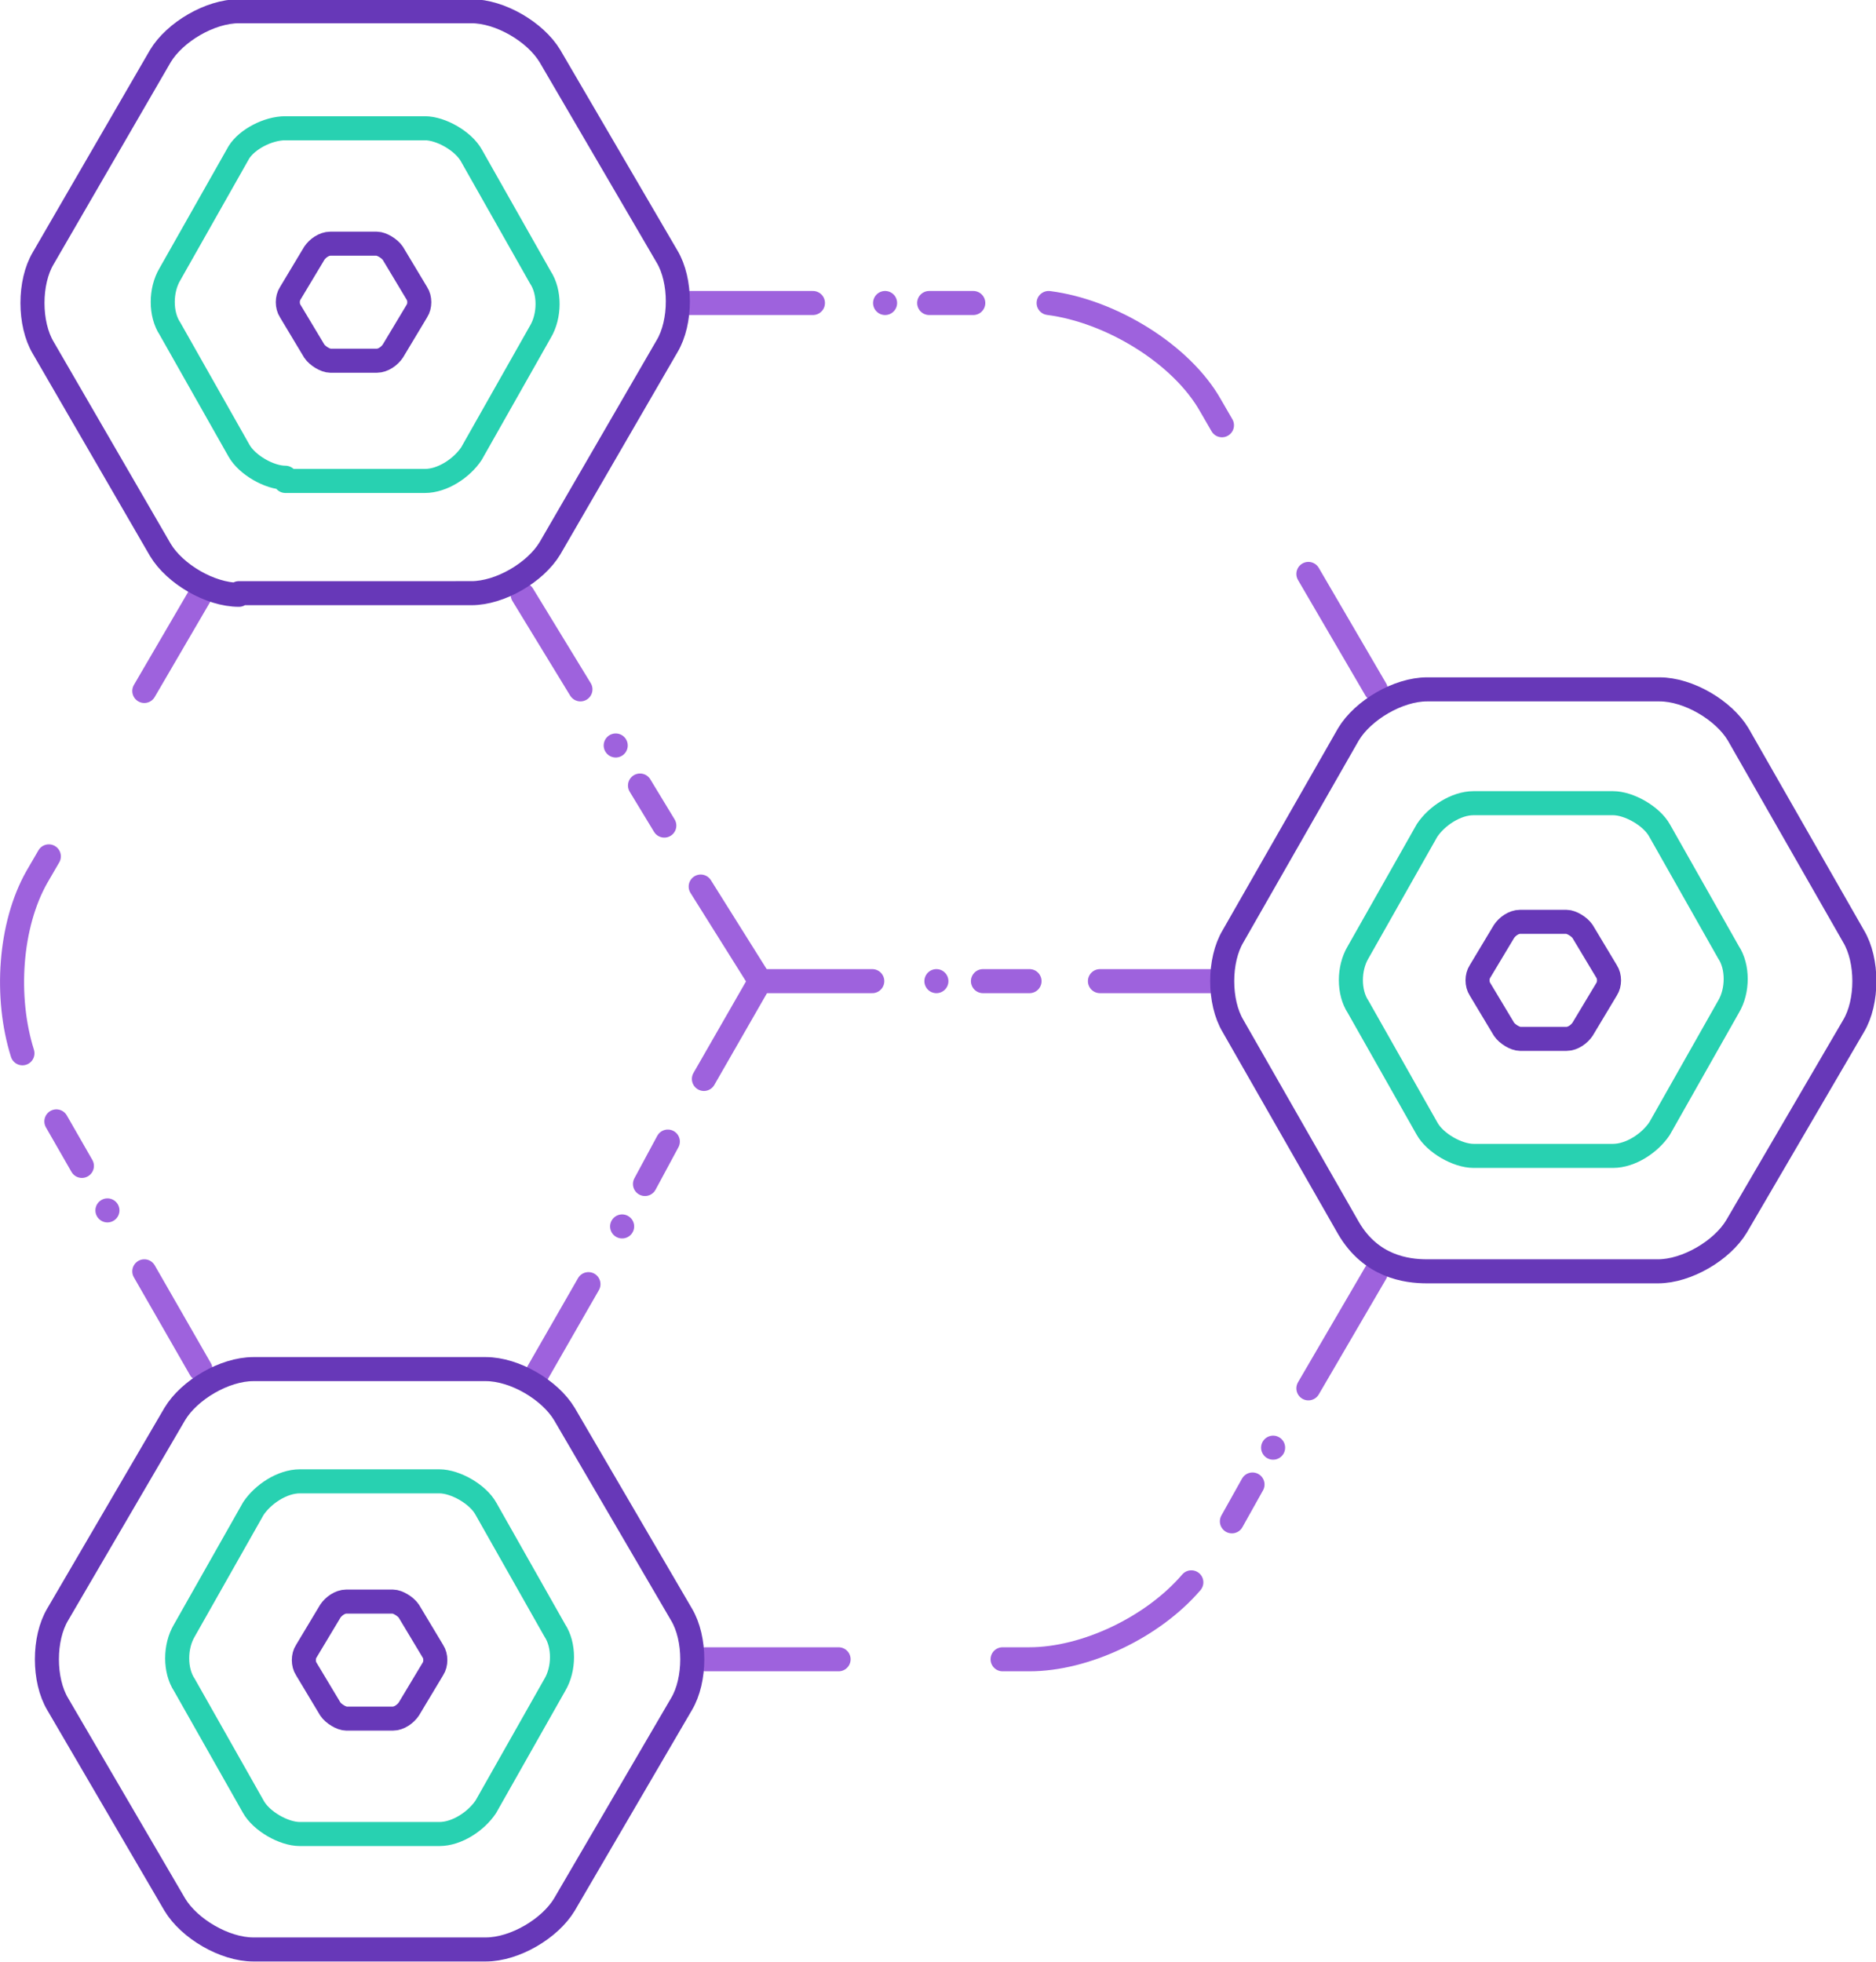 <?xml version="1.0" encoding="utf-8"?>
<!-- Generator: Adobe Illustrator 23.0.1, SVG Export Plug-In . SVG Version: 6.00 Build 0)  -->
<svg version="1.1" id="Layer_1" xmlns="http://www.w3.org/2000/svg" xmlns:xlink="http://www.w3.org/1999/xlink" x="0px" y="0px"
	 viewBox="0 0 117 122.4" style="enable-background:new 0 0 117 122.4;" xml:space="preserve">
<style type="text/css">
	.st0{fill:none;stroke:#9E62DD;stroke-width:1.5;stroke-linecap:round;stroke-linejoin:round;}
	
		.st1{fill:none;stroke:#9E62DD;stroke-width:1.5;stroke-linecap:round;stroke-linejoin:round;stroke-dasharray:0,2.75,2.75,9.166;}
	
		.st2{fill:none;stroke:#9E62DD;stroke-width:1.5;stroke-linecap:round;stroke-linejoin:round;stroke-dasharray:13.749,6.416,0,2.75,2.75,9.166;}
	
		.st3{fill:none;stroke:#9E62DD;stroke-width:1.5;stroke-linecap:round;stroke-linejoin:round;stroke-dasharray:0,3.2,3.2,9.6;}
	
		.st4{fill:none;stroke:#9E62DD;stroke-width:1.5;stroke-linecap:round;stroke-linejoin:round;stroke-dasharray:12.8,6.4,0,3.2,3.2,9.6;}
	
		.st5{fill:none;stroke:#9E62DD;stroke-width:1.5;stroke-linecap:round;stroke-linejoin:round;stroke-dasharray:0,2.633,2.633,8.776;}
	
		.st6{fill:none;stroke:#9E62DD;stroke-width:1.5;stroke-linecap:round;stroke-linejoin:round;stroke-dasharray:13.164,6.143,0,2.633,2.633,8.776;}
	
		.st7{fill:none;stroke:#9E62DD;stroke-width:1.5;stroke-linecap:round;stroke-linejoin:round;stroke-dasharray:0,2.904,2.904,8.711;}
	
		.st8{fill:none;stroke:#9E62DD;stroke-width:1.5;stroke-linecap:round;stroke-linejoin:round;stroke-dasharray:0,2.922,2.922,8.766;}
	
		.st9{fill:none;stroke:#9E62DD;stroke-width:1.5;stroke-linecap:round;stroke-linejoin:round;stroke-dasharray:0,3.006,3.006,9.017;}
	.st10{fill:none;stroke:#6738B8;stroke-width:1.5;stroke-linecap:round;stroke-linejoin:round;stroke-miterlimit:10;}
	.st11{fill:none;stroke:#28D1B1;stroke-width:1.5;stroke-linecap:round;stroke-linejoin:round;stroke-miterlimit:10;}
</style>
<g id="XMLID_12_">
	<g id="XMLID_17_">
		<g id="XMLID_52_">
			<line id="XMLID_56_" class="st0" x1="42.3" y1="18.9" x2="50.7" y2="18.9"/>
			<line id="XMLID_55_" class="st1" x1="55.2" y1="18.9" x2="62.3" y2="18.9"/>
			<path id="XMLID_54_" class="st2" d="M65.4,18.9c3.9,0.5,8.3,3.2,10.1,6.4l4.4,7.6"/>
			<line id="XMLID_53_" class="st0" x1="81.6" y1="35.8" x2="85.8" y2="43"/>
		</g>
	</g>
	<g id="XMLID_16_">
		<g id="XMLID_47_">
			<line id="XMLID_51_" class="st0" x1="12.5" y1="85.4" x2="9" y2="79.3"/>
			<line id="XMLID_50_" class="st3" x1="6.7" y1="75.5" x2="2.8" y2="68.7"/>
			<path id="XMLID_49_" class="st4" d="M1.4,65.7c-1.1-3.5-0.8-8,0.9-11l5-8.6"/>
			<line id="XMLID_48_" class="st0" x1="9" y1="43.1" x2="12.5" y2="37.1"/>
		</g>
	</g>
	<g id="XMLID_15_">
		<g id="XMLID_42_">
			<line id="XMLID_46_" class="st0" x1="85.8" y1="79.4" x2="81.6" y2="86.6"/>
			<line id="XMLID_45_" class="st5" x1="79.4" y1="90.3" x2="76.1" y2="96.2"/>
			<path id="XMLID_44_" class="st6" d="M74.3,98.7c-2.4,2.8-6.6,4.8-10.1,4.8h-8.8"/>
			<line id="XMLID_43_" class="st0" x1="52.3" y1="103.5" x2="44" y2="103.5"/>
		</g>
	</g>
	<g id="XMLID_10_">
		<g id="XMLID_25_">
			<g id="XMLID_36_">
				<g id="XMLID_37_">
					<g id="XMLID_38_">
						<line id="XMLID_41_" class="st0" x1="47.4" y1="61.2" x2="54.4" y2="61.2"/>
						<line id="XMLID_40_" class="st7" x1="58.4" y1="61.2" x2="65.6" y2="61.2"/>
						<line id="XMLID_39_" class="st0" x1="68.6" y1="61.2" x2="75.6" y2="61.2"/>
					</g>
				</g>
			</g>
			<g id="XMLID_31_">
				<g id="XMLID_32_">
					<line id="XMLID_35_" class="st0" x1="32.6" y1="37.1" x2="36.2" y2="43"/>
					<line id="XMLID_34_" class="st8" x1="38.4" y1="46.5" x2="42.1" y2="52.6"/>
					<line id="XMLID_33_" class="st0" x1="43.7" y1="55.3" x2="47.4" y2="61.2"/>
				</g>
			</g>
			<g id="XMLID_26_">
				<g id="XMLID_27_">
					<line id="XMLID_30_" class="st0" x1="33.2" y1="86.2" x2="36.7" y2="80.1"/>
					<line id="XMLID_29_" class="st9" x1="38.8" y1="76.5" x2="42.3" y2="70"/>
					<line id="XMLID_28_" class="st0" x1="43.9" y1="67.3" x2="47.4" y2="61.2"/>
				</g>
			</g>
		</g>
	</g>
	<g id="XMLID_9_">
		<path id="XMLID_24_" class="st10" d="M14.9,37.1c-1.8,0-4-1.3-4.9-2.8L2.7,21.7c-0.9-1.5-0.9-4.1,0-5.6L10,3.5
			c0.9-1.5,3.1-2.8,4.9-2.8h14.5c1.8,0,4,1.3,4.9,2.8l7.3,12.5c0.9,1.5,0.9,4.1,0,5.6l-7.3,12.6c-0.9,1.5-3.1,2.8-4.9,2.8H14.9z"/>
	</g>
	<g id="XMLID_8_">
		<path id="XMLID_23_" class="st10" d="M15.8,121.6c-1.8,0-4-1.3-4.9-2.8l-7.3-12.5c-0.9-1.5-0.9-4.1,0-5.6l7.3-12.5
			c0.9-1.5,3.1-2.8,4.9-2.8h14.5c1.8,0,4,1.3,4.9,2.8l7.3,12.5c0.9,1.5,0.9,4.1,0,5.6l-7.3,12.5c-0.9,1.5-3.1,2.8-4.9,2.8H15.8z"/>
	</g>
	<g id="XMLID_7_">
		<path id="XMLID_22_" class="st10" d="M84.1,76.6L76.9,64c-0.9-1.5-0.9-4.1,0-5.6l7.2-12.6C85,44.3,87.2,43,89,43h14.5
			c1.8,0,4,1.3,4.9,2.8l7.2,12.6c0.9,1.5,0.9,4.1,0,5.6l-7.3,12.5c-0.9,1.5-3.1,2.8-4.9,2.8H89C87.7,79.3,85.5,79,84.1,76.6z"/>
	</g>
	<g id="XMLID_6_">
		<path id="XMLID_21_" class="st11" d="M17.8,29.8c-1,0-2.4-0.8-2.9-1.7l-4.3-7.6c-0.6-0.9-0.6-2.4,0-3.4l4.3-7.6
			C15.4,8.7,16.7,8,17.8,8h8.7c1,0,2.4,0.8,2.9,1.7l4.3,7.6c0.6,0.9,0.6,2.4,0,3.4l-4.3,7.6c-0.6,0.9-1.8,1.7-2.9,1.7H17.8z"/>
	</g>
	<g id="XMLID_5_">
		<path id="XMLID_20_" class="st11" d="M18.7,114.4c-1,0-2.4-0.8-2.9-1.7l-4.3-7.6c-0.6-0.9-0.6-2.4,0-3.4l4.3-7.6
			c0.6-0.9,1.8-1.7,2.9-1.7h8.7c1,0,2.4,0.8,2.9,1.7l4.3,7.6c0.6,0.9,0.6,2.4,0,3.4l-4.3,7.6c-0.6,0.9-1.8,1.7-2.9,1.7H18.7z"/>
	</g>
	<g id="XMLID_4_">
		<path id="XMLID_19_" class="st11" d="M91.9,72.1c-1,0-2.4-0.8-2.9-1.7l-4.3-7.6c-0.6-0.9-0.6-2.4,0-3.4l4.3-7.6
			c0.6-0.9,1.8-1.7,2.9-1.7h8.7c1,0,2.4,0.8,2.9,1.7l4.3,7.6c0.6,0.9,0.6,2.4,0,3.4l-4.3,7.6c-0.6,0.9-1.8,1.7-2.9,1.7H91.9z"/>
	</g>
	<g id="XMLID_3_">
		<path id="XMLID_14_" class="st10" d="M20.6,22.5c-0.3,0-0.8-0.3-1-0.6l-1.5-2.5c-0.2-0.3-0.2-0.8,0-1.1l1.5-2.5
			c0.2-0.3,0.6-0.6,1-0.6h2.9c0.3,0,0.8,0.3,1,0.6l1.5,2.5c0.2,0.3,0.2,0.8,0,1.1l-1.5,2.5c-0.2,0.3-0.6,0.6-1,0.6H20.6z"/>
	</g>
	<g id="XMLID_2_">
		<path id="XMLID_13_" class="st10" d="M21.6,107.2c-0.3,0-0.8-0.3-1-0.6l-1.5-2.5c-0.2-0.3-0.2-0.8,0-1.1l1.5-2.5
			c0.2-0.3,0.6-0.6,1-0.6h2.9c0.3,0,0.8,0.3,1,0.6l1.5,2.5c0.2,0.3,0.2,0.8,0,1.1l-1.5,2.5c-0.2,0.3-0.6,0.6-1,0.6H21.6z"/>
	</g>
	<g id="XMLID_1_">
		<path id="XMLID_11_" class="st10" d="M94.8,64.8c-0.3,0-0.8-0.3-1-0.6l-1.5-2.5c-0.2-0.3-0.2-0.8,0-1.1l1.5-2.5
			c0.2-0.3,0.6-0.6,1-0.6h2.9c0.3,0,0.8,0.3,1,0.6l1.5,2.5c0.2,0.3,0.2,0.8,0,1.1l-1.5,2.5c-0.2,0.3-0.6,0.6-1,0.6H94.8z"/>
	</g>
</g>
</svg>
